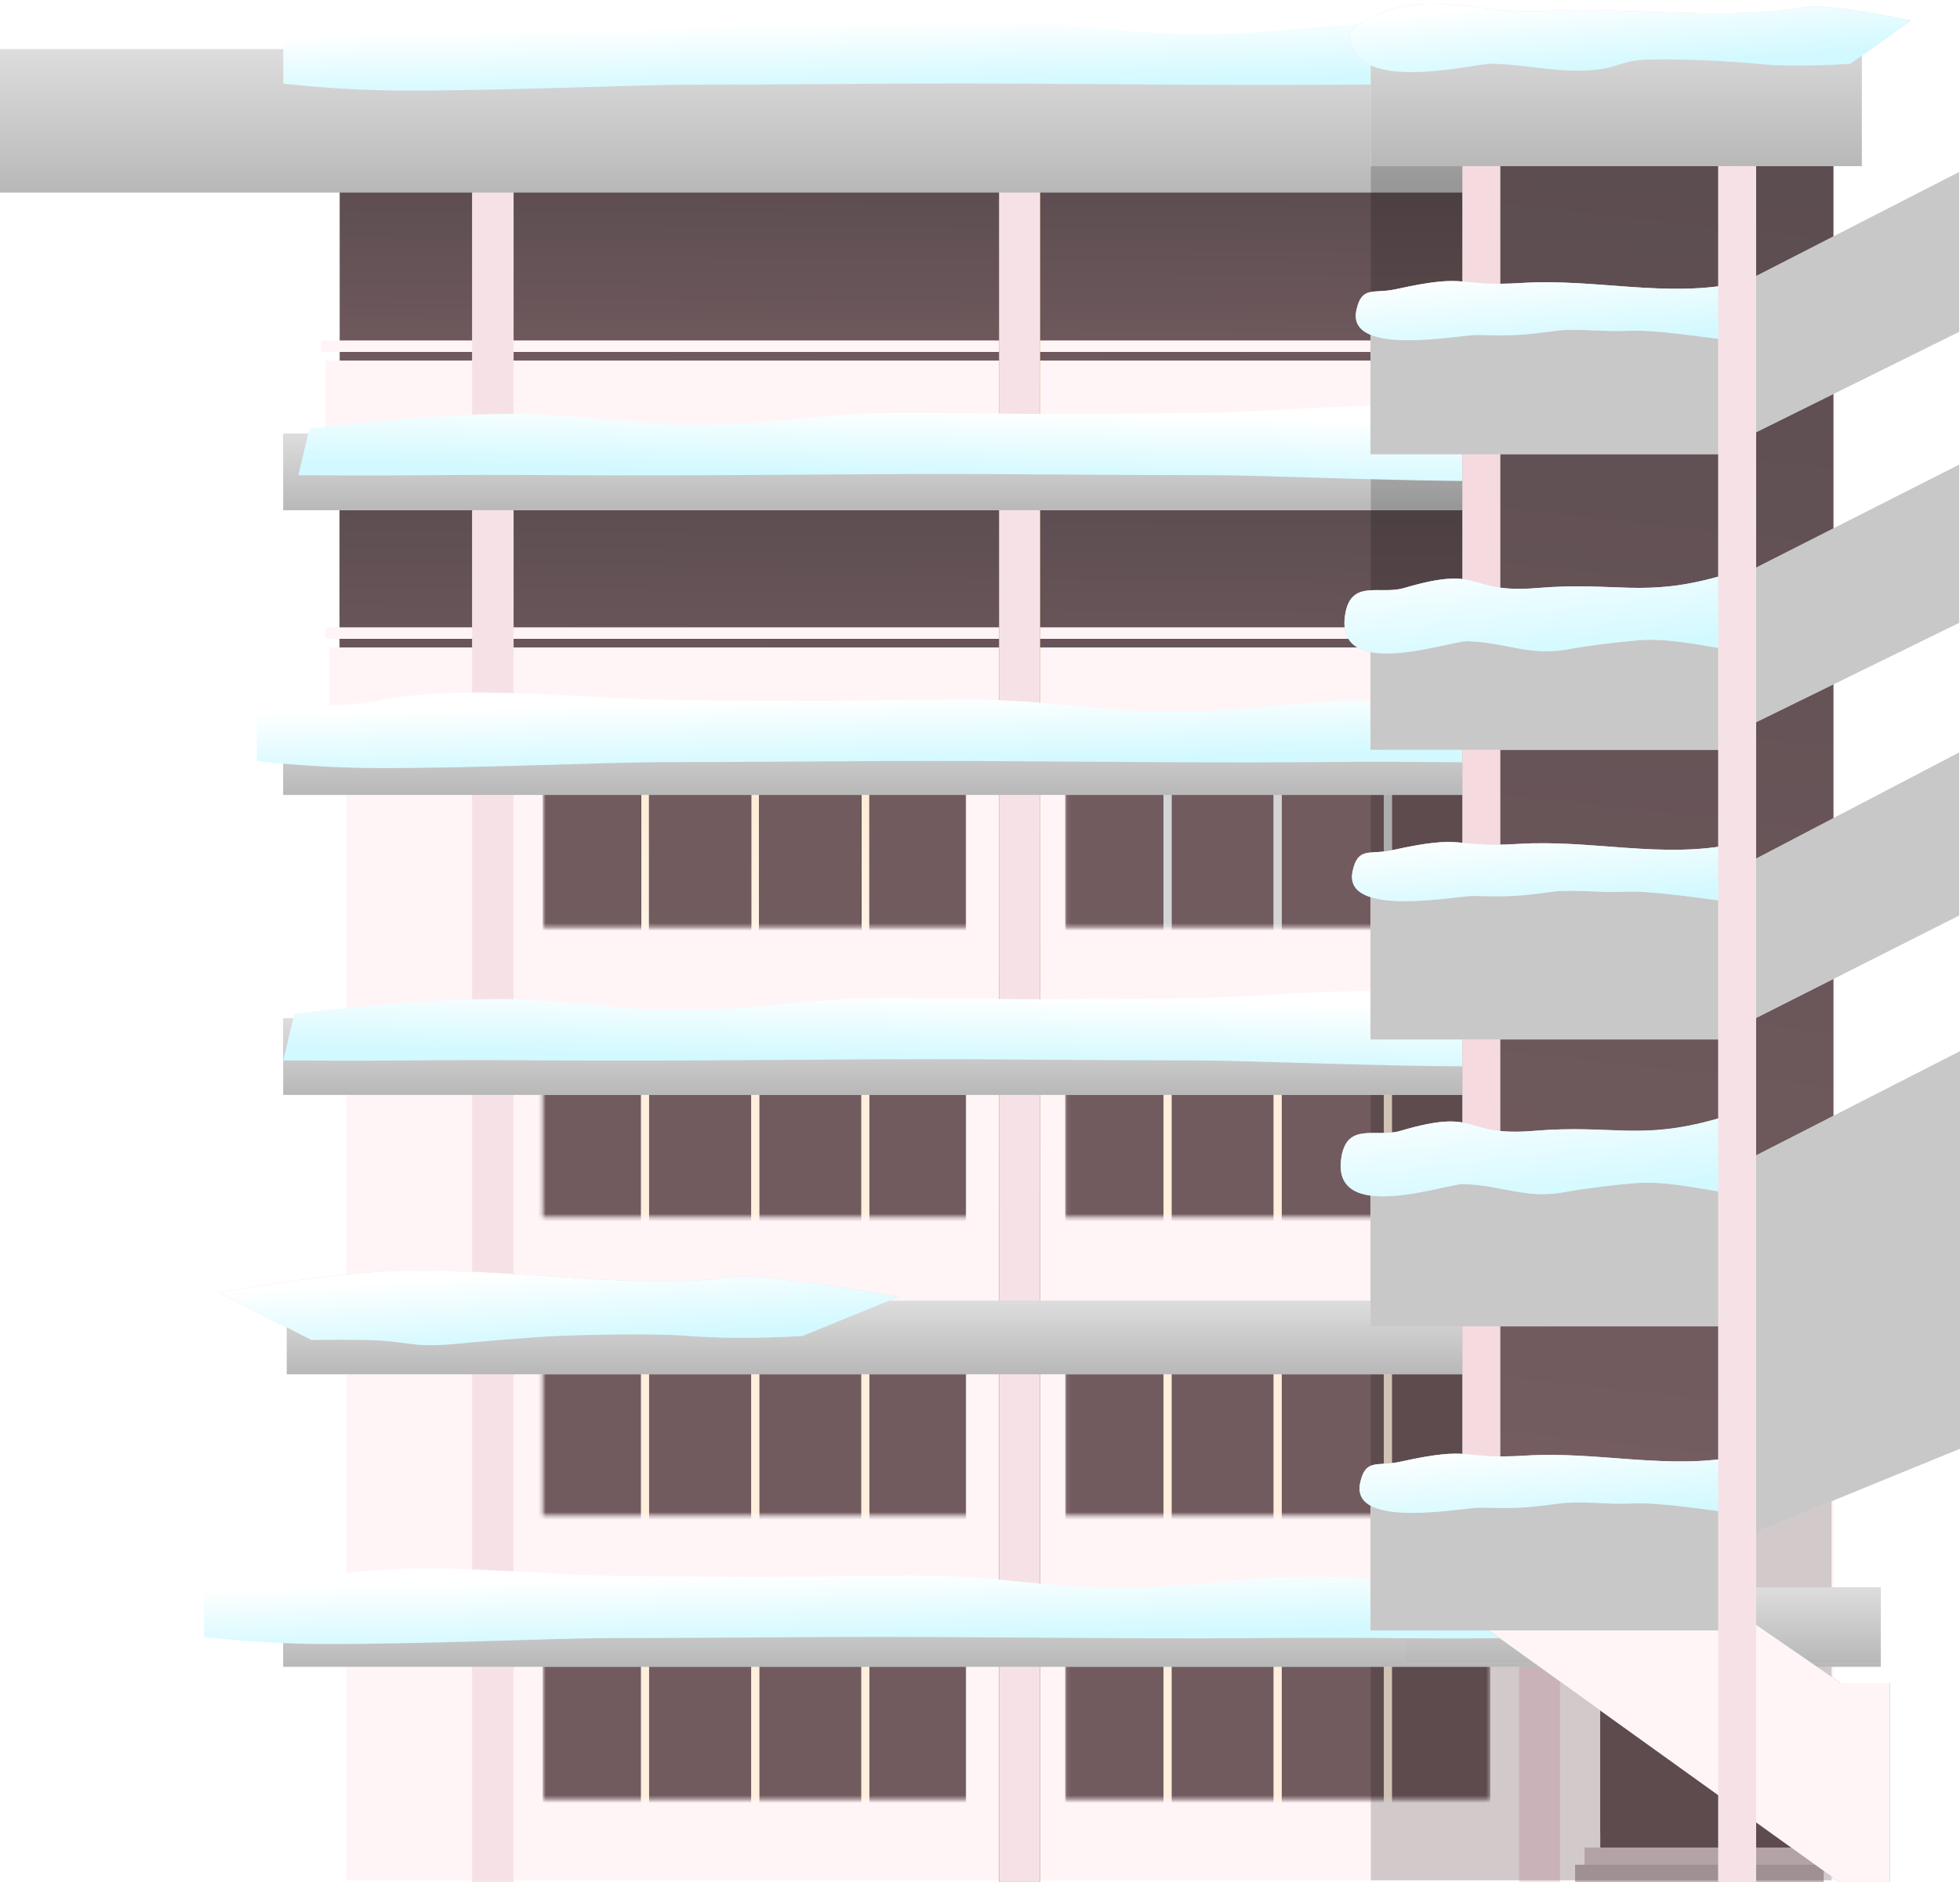 <svg xmlns="http://www.w3.org/2000/svg" fill="none" viewBox="1 27 519 498.44">
<rect x="92.86" y="55.531" width="393.636" height="469.501" fill="#FFEAD1"/>
<rect x="92.86" y="55.531" width="393.636" height="469.501" fill="#FFF5F7"/>
<g filter="url(#filter0_i_673_446)">
<mask id="mask0_673_446" style="mask-type:alpha" maskUnits="userSpaceOnUse" x="283" y="455" width="113" height="45">
<rect x="283.071" y="455.534" width="112.509" height="44.07" fill="#797979"/>
</mask>
<g mask="url(#mask0_673_446)">
<rect x="283.071" y="447.802" width="112.51" height="54.894" fill="#797979"/>
<rect x="283.071" y="447.802" width="112.51" height="54.894" fill="#725B5F"/>
<rect x="309.116" y="452.885" width="2.084" height="50.828" fill="#C3C3C3"/>
<rect x="309.116" y="452.885" width="2.084" height="50.828" fill="#C3C3C3"/>
<rect x="309.116" y="452.885" width="2.084" height="50.828" fill="#C3C3C3"/>
<rect x="309.116" y="452.885" width="2.084" height="50.828" fill="#FFEFDC"/>
<rect x="338.285" y="453.901" width="2.084" height="50.828" fill="#C3C3C3"/>
<rect x="338.285" y="453.901" width="2.084" height="50.828" fill="#C3C3C3"/>
<rect x="338.285" y="453.901" width="2.084" height="50.828" fill="#C3C3C3"/>
<rect x="338.285" y="453.901" width="2.084" height="50.828" fill="#FFEFDC"/>
<rect x="367.455" y="454.918" width="2.084" height="50.828" fill="#C3C3C3"/>
<rect x="367.455" y="454.918" width="2.084" height="50.828" fill="#C3C3C3"/>
<rect x="367.455" y="454.918" width="2.084" height="50.828" fill="#C3C3C3"/>
<rect x="367.455" y="454.918" width="2.084" height="50.828" fill="#FFEFDC"/>
</g>
<mask id="mask1_673_446" style="mask-type:alpha" maskUnits="userSpaceOnUse" x="144" y="455" width="114" height="45">
<rect x="144.727" y="455.534" width="112.509" height="44.07" fill="#797979"/>
</mask>
<g mask="url(#mask1_673_446)">
<rect x="144.727" y="448.189" width="112.07" height="54.043" fill="#797979"/>
<rect x="144.727" y="448.189" width="112.07" height="54.043" fill="#725B5F"/>
<rect x="170.771" y="452.885" width="2.084" height="50.828" fill="#C3C3C3"/>
<rect x="170.771" y="452.885" width="2.084" height="50.828" fill="#C3C3C3"/>
<rect x="170.771" y="452.885" width="2.084" height="50.828" fill="#C3C3C3"/>
<rect x="170.771" y="452.885" width="2.084" height="50.828" fill="#FFEFDC"/>
<rect x="199.939" y="453.902" width="2.084" height="50.828" fill="#C3C3C3"/>
<rect x="199.939" y="453.902" width="2.084" height="50.828" fill="#C3C3C3"/>
<rect x="199.939" y="453.902" width="2.084" height="50.828" fill="#C3C3C3"/>
<rect x="199.939" y="453.902" width="2.084" height="50.828" fill="#FFEFDC"/>
<rect x="229.11" y="454.918" width="2.084" height="50.828" fill="#C3C3C3"/>
<rect x="229.11" y="454.918" width="2.084" height="50.828" fill="#C3C3C3"/>
<rect x="229.11" y="454.918" width="2.084" height="50.828" fill="#C3C3C3"/>
<rect x="229.11" y="454.918" width="2.084" height="50.828" fill="#FFEFDC"/>
</g>
</g>
<g filter="url(#filter1_i_673_446)">
<mask id="mask2_673_446" style="mask-type:alpha" maskUnits="userSpaceOnUse" x="283" y="380" width="113" height="45">
<rect x="283.071" y="380.312" width="112.509" height="44.07" fill="#797979"/>
</mask>
<g mask="url(#mask2_673_446)">
<rect x="283.071" y="372.58" width="112.51" height="54.894" fill="#725B5F"/>
<rect x="309.116" y="377.663" width="2.084" height="50.828" fill="#C3C3C3"/>
<rect x="309.116" y="377.663" width="2.084" height="50.828" fill="#C3C3C3"/>
<rect x="309.116" y="377.663" width="2.084" height="50.828" fill="#C3C3C3"/>
<rect x="309.116" y="377.663" width="2.084" height="50.828" fill="#FFEFDC"/>
<rect x="338.285" y="378.68" width="2.084" height="50.828" fill="#C3C3C3"/>
<rect x="338.285" y="378.68" width="2.084" height="50.828" fill="#C3C3C3"/>
<rect x="338.285" y="378.68" width="2.084" height="50.828" fill="#C3C3C3"/>
<rect x="338.285" y="378.68" width="2.084" height="50.828" fill="#FFEFDC"/>
<rect x="367.455" y="379.696" width="2.084" height="50.828" fill="#C3C3C3"/>
<rect x="367.455" y="379.696" width="2.084" height="50.828" fill="#C3C3C3"/>
<rect x="367.455" y="379.696" width="2.084" height="50.828" fill="#C3C3C3"/>
<rect x="367.455" y="379.696" width="2.084" height="50.828" fill="#FFEFDC"/>
</g>
<mask id="mask3_673_446" style="mask-type:alpha" maskUnits="userSpaceOnUse" x="144" y="380" width="114" height="45">
<rect x="144.727" y="380.312" width="112.509" height="44.07" fill="#797979"/>
</mask>
<g mask="url(#mask3_673_446)">
<rect x="134.538" y="373.036" width="122.259" height="54.043" fill="#797979"/>
<rect x="134.538" y="373.036" width="122.259" height="54.043" fill="#725B5F"/>
<rect x="170.771" y="377.663" width="2.084" height="50.828" fill="#C3C3C3"/>
<rect x="170.771" y="377.663" width="2.084" height="50.828" fill="#C3C3C3"/>
<rect x="170.771" y="377.663" width="2.084" height="50.828" fill="#C3C3C3"/>
<rect x="170.771" y="377.663" width="2.084" height="50.828" fill="#FFEFDC"/>
<rect x="199.939" y="378.68" width="2.084" height="50.828" fill="#C3C3C3"/>
<rect x="199.939" y="378.68" width="2.084" height="50.828" fill="#C3C3C3"/>
<rect x="199.939" y="378.68" width="2.084" height="50.828" fill="#C3C3C3"/>
<rect x="199.939" y="378.68" width="2.084" height="50.828" fill="#FFEFDC"/>
<rect x="229.11" y="379.696" width="2.084" height="50.828" fill="#C3C3C3"/>
<rect x="229.11" y="379.696" width="2.084" height="50.828" fill="#C3C3C3"/>
<rect x="229.11" y="379.696" width="2.084" height="50.828" fill="#C3C3C3"/>
<rect x="229.11" y="379.696" width="2.084" height="50.828" fill="#FFEFDC"/>
</g>
</g>
<g filter="url(#filter2_i_673_446)">
<mask id="mask4_673_446" style="mask-type:alpha" maskUnits="userSpaceOnUse" x="283" y="301" width="113" height="45">
<rect x="283.071" y="301.291" width="112.509" height="44.07" fill="#797979"/>
</mask>
<g mask="url(#mask4_673_446)">
<rect x="283.071" y="293.559" width="112.51" height="54.894" fill="#797979"/>
<rect x="283.071" y="293.559" width="112.51" height="54.894" fill="#725B5F"/>
<rect x="309.116" y="298.641" width="2.084" height="50.828" fill="#C3C3C3"/>
<rect x="309.116" y="298.641" width="2.084" height="50.828" fill="#C3C3C3"/>
<rect x="309.116" y="298.641" width="2.084" height="50.828" fill="#C3C3C3"/>
<rect x="309.116" y="298.641" width="2.084" height="50.828" fill="#FFEFDC"/>
<rect x="338.285" y="299.658" width="2.084" height="50.828" fill="#C3C3C3"/>
<rect x="338.285" y="299.658" width="2.084" height="50.828" fill="#C3C3C3"/>
<rect x="338.285" y="299.658" width="2.084" height="50.828" fill="#C3C3C3"/>
<rect x="338.285" y="299.658" width="2.084" height="50.828" fill="#FFEFDC"/>
<rect x="367.455" y="300.674" width="2.084" height="50.828" fill="#C3C3C3"/>
<rect x="367.455" y="300.674" width="2.084" height="50.828" fill="#C3C3C3"/>
<rect x="367.455" y="300.674" width="2.084" height="50.828" fill="#C3C3C3"/>
<rect x="367.455" y="300.674" width="2.084" height="50.828" fill="#FFEFDC"/>
</g>
<mask id="mask5_673_446" style="mask-type:alpha" maskUnits="userSpaceOnUse" x="144" y="301" width="114" height="45">
<rect x="144.727" y="301.29" width="112.509" height="44.07" fill="#797979"/>
</mask>
<g mask="url(#mask5_673_446)">
<rect x="140.096" y="293.659" width="116.701" height="54.888" fill="#797979"/>
<rect x="140.096" y="293.659" width="116.701" height="54.888" fill="#725B5F"/>
<rect x="170.771" y="298.641" width="2.084" height="50.828" fill="#C3C3C3"/>
<rect x="170.771" y="298.641" width="2.084" height="50.828" fill="#C3C3C3"/>
<rect x="170.771" y="298.641" width="2.084" height="50.828" fill="#C3C3C3"/>
<rect x="170.771" y="298.641" width="2.084" height="50.828" fill="#FFEFDC"/>
<rect x="199.939" y="299.658" width="2.084" height="50.828" fill="#C3C3C3"/>
<rect x="199.939" y="299.658" width="2.084" height="50.828" fill="#C3C3C3"/>
<rect x="199.939" y="299.658" width="2.084" height="50.828" fill="#C3C3C3"/>
<rect x="199.939" y="299.658" width="2.084" height="50.828" fill="#FFEFDC"/>
<rect x="229.11" y="300.675" width="2.084" height="50.828" fill="#C3C3C3"/>
<rect x="229.11" y="300.675" width="2.084" height="50.828" fill="#C3C3C3"/>
<rect x="229.11" y="300.675" width="2.084" height="50.828" fill="#C3C3C3"/>
<rect x="229.11" y="300.675" width="2.084" height="50.828" fill="#FFEFDC"/>
</g>
</g>
<g filter="url(#filter3_i_673_446)">
<mask id="mask6_673_446" style="mask-type:alpha" maskUnits="userSpaceOnUse" x="283" y="224" width="113" height="45">
<rect x="283.071" y="224.549" width="112.509" height="44.07" fill="#797979"/>
</mask>
<g mask="url(#mask6_673_446)">
<rect x="283.071" y="216.817" width="112.51" height="54.894" fill="#797979"/>
<rect x="283.071" y="216.817" width="112.51" height="54.894" fill="#725B5F"/>
<rect x="309.116" y="221.9" width="2.084" height="50.828" fill="#C3C3C3"/>
<rect x="309.116" y="221.9" width="2.084" height="50.828" fill="#C3C3C3"/>
<rect x="309.116" y="221.9" width="2.084" height="50.828" fill="#C3C3C3"/>
<rect x="309.116" y="221.9" width="2.084" height="50.828" fill="#D4D4D4"/>
<rect x="338.285" y="222.916" width="2.084" height="50.828" fill="#C3C3C3"/>
<rect x="338.285" y="222.916" width="2.084" height="50.828" fill="#C3C3C3"/>
<rect x="338.285" y="222.916" width="2.084" height="50.828" fill="#C3C3C3"/>
<rect x="338.285" y="222.916" width="2.084" height="50.828" fill="#D4D4D4"/>
<rect x="367.455" y="223.933" width="2.084" height="50.828" fill="#C3C3C3"/>
<rect x="367.455" y="223.933" width="2.084" height="50.828" fill="#C3C3C3"/>
<rect x="367.455" y="223.933" width="2.084" height="50.828" fill="#C3C3C3"/>
<rect x="367.455" y="223.933" width="2.084" height="50.828" fill="#D4D4D4"/>
</g>
<mask id="mask7_673_446" style="mask-type:alpha" maskUnits="userSpaceOnUse" x="144" y="224" width="114" height="45">
<rect x="144.727" y="224.549" width="112.509" height="44.07" fill="#797979"/>
</mask>
<g mask="url(#mask7_673_446)">
<rect x="144.727" y="216.817" width="112.07" height="54.888" fill="url(#paint0_linear_673_446)"/>
<rect x="144.727" y="216.817" width="112.07" height="54.888" fill="#725B5F"/>
<rect x="170.771" y="221.9" width="2.084" height="50.828" fill="black"/>
<rect x="170.771" y="221.9" width="2.084" height="50.828" fill="black"/>
<rect x="170.771" y="221.9" width="2.084" height="50.828" fill="black"/>
<rect x="170.771" y="221.9" width="2.084" height="50.828" fill="url(#paint1_linear_673_446)"/>
<rect x="199.939" y="222.916" width="2.084" height="50.828" fill="black"/>
<rect x="199.939" y="222.916" width="2.084" height="50.828" fill="black"/>
<rect x="199.939" y="222.916" width="2.084" height="50.828" fill="black"/>
<rect x="199.939" y="222.916" width="2.084" height="50.828" fill="url(#paint2_linear_673_446)"/>
<rect x="229.11" y="223.933" width="2.084" height="50.828" fill="black"/>
<rect x="229.11" y="223.933" width="2.084" height="50.828" fill="black"/>
<rect x="229.11" y="223.933" width="2.084" height="50.828" fill="black"/>
<rect x="229.11" y="223.933" width="2.084" height="50.828" fill="url(#paint3_linear_673_446)"/>
</g>
</g>
<rect x="91" y="72.424" width="313" height="62" fill="url(#paint4_linear_673_446)"/>
<rect x="91" y="72.424" width="313" height="62" fill="url(#paint5_linear_673_446)"/>
<rect x="91" y="154.424" width="313" height="78" fill="url(#paint6_linear_673_446)"/>
<rect x="91" y="154.424" width="313" height="78" fill="#535353"/>
<rect x="91" y="154.424" width="313" height="78" fill="url(#paint7_linear_673_446)"/>
<rect x="91" y="154.424" width="313" height="78" fill="url(#paint8_linear_673_446)"/>
<rect x="91" y="154.424" width="313" height="78" fill="url(#paint9_linear_673_446)"/>
<g filter="url(#filter4_d_673_446)">
<rect x="88.145" y="199.474" width="316.603" height="24.314" fill="#FFF5F7"/>
</g>
<g filter="url(#filter5_d_673_446)">
<rect x="87.073" y="194.155" width="316.603" height="3.039" fill="#FFF5F7"/>
</g>
<g filter="url(#filter6_d_673_446)">
<rect x="87.073" y="123.492" width="316.603" height="24.314" fill="#FFF5F7"/>
</g>
<g filter="url(#filter7_d_673_446)">
<rect x="86" y="118.174" width="316.603" height="3.039" fill="#FFF5F7"/>
</g>
<rect x="265.57" y="69.545" width="10.834" height="455.893" fill="url(#paint10_linear_673_446)"/>
<rect x="265.57" y="69.545" width="10.834" height="455.893" fill="#F6E2E6"/>
<rect x="126" y="69.424" width="11" height="456" fill="#F6E2E6"/>
<g filter="url(#filter8_d_673_446)">
<rect x="402.247" y="455.534" width="10.834" height="69.903" fill="#F5DBE0"/>
</g>
<rect x="424.751" y="455.534" width="53.338" height="56.987" fill="#797979"/>
<rect x="424.751" y="455.534" width="53.338" height="63.825" fill="#725B5F"/>
<rect x="420.583" y="516.32" width="60.838" height="4.559" fill="#DBC6CA"/>
<rect x="418.082" y="520.879" width="65.839" height="4.559" fill="#C2B0B3"/>
<g filter="url(#filter9_d_673_446)">
<rect x="1" y="39" width="485" height="38" fill="url(#paint11_linear_673_446)"/>
</g>
<g filter="url(#filter10_d_673_446)">
<rect x="76.022" y="140.859" width="410.307" height="20.266" fill="#D0D0D0"/>
<rect x="76.022" y="140.859" width="410.307" height="20.266" fill="url(#paint12_linear_673_446)"/>
</g>
<g opacity="0.18" filter="url(#filter11_f_673_446)">
<rect x="364" y="58" width="122" height="467" fill="black" style="mix-blend-mode:soft-light"/>
</g>
<g filter="url(#filter12_d_673_446)">
<path d="M429 134.609C429 134.609 413.442 137.589 397.464 134.609C373.408 130.122 345.613 133.862 321.364 134.321C309.404 134.547 302.998 134.487 290.983 134.609C272.263 134.798 261.984 134.432 243.241 134.321C215.387 134.157 210.022 137.722 182.177 137.52C170.955 137.439 150.087 134.697 138.867 134.609C115.144 134.421 82.943 138.514 82.943 138.514L80 150.85C116.272 151.13 114.019 150.569 150.29 150.85C186.562 151.13 227.248 150.393 263.206 150.562C285.634 150.668 298.927 150.826 321.364 150.85C336.307 150.865 371.047 152.509 397.464 152.421C414.298 152.364 429 150.562 429 150.562V134.609Z" fill="url(#paint13_linear_673_446)"/>
</g>
<g filter="url(#filter13_d_673_446)">
<path d="M76 31.184C76 31.184 91.558 34.164 107.536 31.184C131.592 26.698 159.387 30.438 183.636 30.897C195.596 31.123 202.002 31.063 214.017 31.184C232.737 31.374 243.016 31.008 261.759 30.897C289.613 30.733 294.978 34.298 322.823 34.096C334.045 34.015 354.913 31.273 366.133 31.184C389.856 30.996 422.057 35.09 422.057 35.09L425 47.426C388.728 47.706 390.981 47.145 354.71 47.426C318.438 47.706 277.752 46.969 241.794 47.138C219.366 47.244 206.073 47.402 183.636 47.426C168.693 47.441 133.953 49.085 107.536 48.997C90.702 48.94 76 47.138 76 47.138V31.184Z" fill="url(#paint14_linear_673_446)"/>
</g>
<g filter="url(#filter14_d_673_446)">
<rect x="76" y="215.417" width="410.307" height="21.111" fill="#D0D0D0"/>
<rect x="76" y="215.417" width="410.307" height="21.111" fill="url(#paint15_linear_673_446)"/>
</g>
<g filter="url(#filter15_dd_673_446)">
<rect x="76.022" y="293.699" width="410.307" height="20.266" fill="#D0D0D0"/>
<rect x="76.022" y="293.699" width="410.307" height="20.266" fill="url(#paint16_linear_673_446)"/>
</g>
<g filter="url(#filter16_d_673_446)">
<path d="M425 289.609C425 289.609 409.442 292.589 393.464 289.609C369.408 285.122 341.613 288.862 317.364 289.321C305.404 289.547 298.998 289.487 286.983 289.609C268.263 289.798 257.984 289.432 239.241 289.321C211.387 289.157 206.022 292.722 178.177 292.52C166.955 292.439 146.087 289.697 134.867 289.609C111.144 289.421 78.943 293.514 78.943 293.514L76 305.85C112.272 306.13 110.019 305.569 146.29 305.85C182.562 306.13 223.248 305.393 259.206 305.562C281.634 305.668 294.927 305.826 317.364 305.85C332.307 305.865 367.047 307.509 393.464 307.421C410.298 307.364 425 305.562 425 305.562V289.609Z" fill="url(#paint17_linear_673_446)"/>
</g>
<g filter="url(#filter17_d_673_446)">
<rect x="76.948" y="370.542" width="410.307" height="19.422" fill="#D0D0D0"/>
<rect x="76.948" y="370.542" width="410.307" height="19.422" fill="url(#paint18_linear_673_446)"/>
</g>
<g filter="url(#filter18_d_673_446)">
<path d="M106.687 362.554C83.829 363.568 59 368.387 59 368.387L83.434 380.87C83.434 380.87 91.875 380.786 97.281 380.87C109.401 381.058 109.509 383.071 121.5 381.924C128.37 381.267 141.662 380.128 148.593 379.83C157.68 379.439 174.58 379.094 183.615 379.83C197.183 380.934 213.478 379.83 213.478 379.83L239 369.427C239 369.427 202.899 362.992 194.672 364.226C170.359 367.872 131.601 361.449 106.687 362.554Z" fill="#D9D9D9"/>
<path d="M106.687 362.554C83.829 363.568 59 368.387 59 368.387L83.434 380.87C83.434 380.87 91.875 380.786 97.281 380.87C109.401 381.058 109.509 383.071 121.5 381.924C128.37 381.267 141.662 380.128 148.593 379.83C157.68 379.439 174.58 379.094 183.615 379.83C197.183 380.934 213.478 379.83 213.478 379.83L239 369.427C239 369.427 202.899 362.992 194.672 364.226C170.359 367.872 131.601 361.449 106.687 362.554Z" fill="url(#paint19_linear_673_446)"/>
</g>
<g filter="url(#filter19_d_673_446)">
<rect x="76" y="447.424" width="423" height="20" fill="#D0D0D0"/>
<rect x="76" y="447.424" width="423" height="20" fill="url(#paint20_linear_673_446)"/>
</g>
<g filter="url(#filter20_dd_673_446)">
<rect x="373" y="447.424" width="126" height="20" fill="#D0D0D0"/>
<rect x="373" y="447.424" width="126" height="20" fill="url(#paint21_linear_673_446)"/>
</g>
<g filter="url(#filter21_d_673_446)">
<path d="M55 442.609C55 442.609 70.558 445.589 86.536 442.609C110.592 438.122 138.387 441.862 162.636 442.321C174.596 442.547 181.002 442.487 193.017 442.609C211.737 442.798 222.016 442.432 240.759 442.321C268.613 442.157 273.978 445.722 301.823 445.52C313.045 445.439 333.913 442.697 345.133 442.609C368.856 442.421 401.057 446.514 401.057 446.514L404 458.85C367.728 459.13 369.981 458.569 333.71 458.85C297.438 459.13 256.752 458.393 220.794 458.562C198.366 458.668 185.073 458.826 162.636 458.85C147.693 458.865 112.953 460.509 86.536 460.421C69.702 460.364 55 458.562 55 458.562V442.609Z" fill="url(#paint22_linear_673_446)"/>
</g>
<g filter="url(#filter22_d_673_446)">
<path d="M69 210.609C69 210.609 84.558 213.589 100.536 210.609C124.592 206.122 152.387 209.862 176.636 210.321C188.596 210.547 195.002 210.487 207.017 210.609C225.737 210.798 236.016 210.432 254.759 210.321C282.613 210.157 287.978 213.722 315.823 213.52C327.045 213.439 347.913 210.697 359.133 210.609C382.856 210.421 415.057 214.514 415.057 214.514L418 226.85C381.728 227.13 383.981 226.569 347.71 226.85C311.438 227.13 270.752 226.393 234.794 226.562C212.366 226.668 199.073 226.826 176.636 226.85C161.693 226.865 126.953 228.509 100.536 228.421C83.702 228.364 69 226.562 69 226.562V210.609Z" fill="url(#paint23_linear_673_446)"/>
</g>
<path d="M392.247 55.868H486.422V417.424L392.247 431.979V55.868Z" fill="#939393"/>
<path d="M392.247 55.868H486.422V417.424L392.247 431.979V55.868Z" fill="url(#paint24_linear_673_446)"/>
<path d="M392.247 55.868H486.422V417.424L392.247 431.979V55.868Z" fill="#535353"/>
<path d="M392.247 55.868H486.422V417.424L392.247 431.979V55.868Z" fill="url(#paint25_linear_673_446)"/>
<g filter="url(#filter23_d_673_446)">
<rect x="387.247" y="55.868" width="10.001" height="376.111" fill="#B2B2B2"/>
<rect x="387.247" y="55.868" width="10.001" height="376.111" fill="#F5DBE0"/>
</g>
<g filter="url(#filter24_d_673_446)">
<path d="M392.247 417.543H409.881L488.34 471.711H501.423V524.678H488.34L392.247 455.697V417.543Z" fill="#989898"/>
<path d="M392.247 417.543H409.881L488.34 471.711H501.423V524.678H488.34L392.247 455.697V417.543Z" fill="#FFF5F7"/>
</g>
<g filter="url(#filter25_d_673_446)">
<rect x="363.912" y="416.783" width="95.008" height="41.03" fill="#D9D9D9"/>
<rect x="363.912" y="416.783" width="95.008" height="41.03" fill="url(#paint26_linear_673_446)"/>
<rect x="363.912" y="416.783" width="95.008" height="41.03" fill="#C8C8C8"/>
</g>
<g filter="url(#filter26_d_673_446)">
<rect x="363.912" y="336.242" width="95.008" height="41.03" fill="#D9D9D9"/>
<rect x="363.912" y="336.242" width="95.008" height="41.03" fill="url(#paint27_linear_673_446)"/>
<rect x="363.912" y="336.242" width="95.008" height="41.03" fill="#C8C8C8"/>
</g>
<g filter="url(#filter27_d_673_446)">
<rect x="363.912" y="258.74" width="95.008" height="42.55" fill="#D9D9D9"/>
<rect x="363.912" y="258.74" width="95.008" height="42.55" fill="url(#paint28_linear_673_446)"/>
<rect x="363.912" y="258.74" width="95.008" height="42.55" fill="#C8C8C8"/>
</g>
<g filter="url(#filter28_d_673_446)">
<rect x="363.912" y="182.758" width="95.008" height="41.79" fill="#D9D9D9"/>
<rect x="363.912" y="182.758" width="95.008" height="41.79" fill="url(#paint29_linear_673_446)"/>
<rect x="363.912" y="182.758" width="95.008" height="41.79" fill="#C8C8C8"/>
</g>
<g filter="url(#filter29_d_673_446)">
<rect x="363.912" y="105.256" width="95.008" height="41.03" fill="#D9D9D9"/>
<rect x="363.912" y="105.256" width="95.008" height="41.03" fill="#C8C8C8"/>
</g>
<g filter="url(#filter30_d_673_446)">
<path d="M457 336.606L520 304.424V409.679L457 435.424V336.606Z" fill="#D9D9D9"/>
<path d="M457 336.606L520 304.424V409.679L457 435.424V336.606Z" fill="#C8C8C8"/>
</g>
<g filter="url(#filter31_d_673_446)">
<path d="M454.753 259.29L519.758 225.308V268.454L454.753 301.29V259.29Z" fill="#D9D9D9"/>
<path d="M454.753 259.29L519.758 225.308V268.454L454.753 301.29V259.29Z" fill="#C8C8C8"/>
</g>
<path d="M454.753 183.048L519.758 150.086V191.937L454.753 223.788V183.048Z" fill="#D9D9D9"/>
<path d="M454.753 183.048L519.758 150.086V191.937L454.753 223.788V183.048Z" fill="#C8C8C8"/>
<path d="M454.753 105.886L519.758 72.584V114.867L454.753 147.047V105.886Z" fill="#D9D9D9"/>
<path d="M454.753 105.886L519.758 72.584V114.867L454.753 147.047V105.886Z" fill="#C8C8C8"/>
<g filter="url(#filter32_d_673_446)">
<path d="M404.01 100.938C386.173 102.056 390.561 98.181 370.637 102.592C364.71 103.905 361.608 101.573 360.177 108.106C357.414 120.723 387.837 114.631 392.055 114.724C401.514 114.931 403.619 114.886 412.976 113.621C418.337 112.896 426.494 113.949 431.903 113.621C438.995 113.19 453.244 115.483 460.295 116.294C470.882 117.512 460.295 109.761 460.295 109.761L463.781 102.592C463.781 102.592 467.711 99.577 461.291 100.938C442.318 104.959 423.452 99.719 404.01 100.938Z" fill="#D9D9D9"/>
<path d="M404.01 100.938C386.173 102.056 390.561 98.181 370.637 102.592C364.71 103.905 361.608 101.573 360.177 108.106C357.414 120.723 387.837 114.631 392.055 114.724C401.514 114.931 403.619 114.886 412.976 113.621C418.337 112.896 426.494 113.949 431.903 113.621C438.995 113.19 453.244 115.483 460.295 116.294C470.882 117.512 460.295 109.761 460.295 109.761L463.781 102.592C463.781 102.592 467.711 99.577 461.291 100.938C442.318 104.959 423.452 99.719 404.01 100.938Z" fill="url(#paint30_linear_673_446)"/>
</g>
<g filter="url(#filter33_d_673_446)">
<path d="M403.01 249.514C385.173 250.632 389.561 246.757 369.637 251.168C363.71 252.48 360.608 250.149 359.177 256.682C356.414 269.298 386.837 263.207 391.055 263.299C400.514 263.507 402.619 263.462 411.976 262.197C417.337 261.472 425.494 262.525 430.903 262.197C437.995 261.766 452.244 264.059 459.295 264.87C469.882 266.088 459.295 258.337 459.295 258.337L462.781 251.168C462.781 251.168 466.711 248.153 460.291 249.514C441.318 253.535 422.452 248.295 403.01 249.514Z" fill="#D9D9D9"/>
<path d="M403.01 249.514C385.173 250.632 389.561 246.757 369.637 251.168C363.71 252.48 360.608 250.149 359.177 256.682C356.414 269.298 386.837 263.207 391.055 263.299C400.514 263.507 402.619 263.462 411.976 262.197C417.337 261.472 425.494 262.525 430.903 262.197C437.995 261.766 452.244 264.059 459.295 264.87C469.882 266.088 459.295 258.337 459.295 258.337L462.781 251.168C462.781 251.168 466.711 248.153 460.291 249.514C441.318 253.535 422.452 248.295 403.01 249.514Z" fill="url(#paint31_linear_673_446)"/>
</g>
<g filter="url(#filter34_d_673_446)">
<path d="M408.096 181.656C388.909 183.264 394.232 175.316 372.799 181.656C366.423 183.542 358.741 179.217 357.202 188.607C354.229 206.738 384.995 195.606 389.533 195.739C399.707 196.037 406.001 199.742 416.066 197.924C421.833 196.882 429.182 195.972 435 195.5C442.628 194.881 450.916 196.758 458.5 197.924C469.889 199.674 462.938 188.607 462.938 188.607V185.5C462.938 185.5 463.406 176.544 456.5 178.5C436.091 184.28 429.01 179.904 408.096 181.656Z" fill="#D9D9D9"/>
<path d="M408.096 181.656C388.909 183.264 394.232 175.316 372.799 181.656C366.423 183.542 358.741 179.217 357.202 188.607C354.229 206.738 384.995 195.606 389.533 195.739C399.707 196.037 406.001 199.742 416.066 197.924C421.833 196.882 429.182 195.972 435 195.5C442.628 194.881 450.916 196.758 458.5 197.924C469.889 199.674 462.938 188.607 462.938 188.607V185.5C462.938 185.5 463.406 176.544 456.5 178.5C436.091 184.28 429.01 179.904 408.096 181.656Z" fill="url(#paint32_linear_673_446)"/>
</g>
<g filter="url(#filter35_d_673_446)">
<path d="M407.096 325.435C387.909 327.043 393.232 319.095 371.799 325.435C365.423 327.322 357.741 322.997 356.202 332.386C353.229 350.518 383.995 339.386 388.533 339.519C398.707 339.817 405.001 343.521 415.066 341.703C420.833 340.661 428.182 339.751 434 339.279C441.628 338.66 449.916 340.537 457.5 341.703C468.889 343.453 461.938 332.386 461.938 332.386V329.279C461.938 329.279 462.406 320.323 455.5 322.279C435.091 328.059 428.01 323.683 407.096 325.435Z" fill="#D9D9D9"/>
<path d="M407.096 325.435C387.909 327.043 393.232 319.095 371.799 325.435C365.423 327.322 357.741 322.997 356.202 332.386C353.229 350.518 383.995 339.386 388.533 339.519C398.707 339.817 405.001 343.521 415.066 341.703C420.833 340.661 428.182 339.751 434 339.279C441.628 338.66 449.916 340.537 457.5 341.703C468.889 343.453 461.938 332.386 461.938 332.386V329.279C461.938 329.279 462.406 320.323 455.5 322.279C435.091 328.059 428.01 323.683 407.096 325.435Z" fill="url(#paint33_linear_673_446)"/>
</g>
<g filter="url(#filter36_d_673_446)">
<path d="M405.01 411.514C387.173 412.632 391.561 408.757 371.637 413.168C365.71 414.48 362.608 412.149 361.177 418.682C358.414 431.298 388.837 425.207 393.055 425.299C402.514 425.507 404.619 425.462 413.976 424.197C419.337 423.472 427.494 424.525 432.903 424.197C439.995 423.766 454.244 426.059 461.295 426.87C471.882 428.088 461.295 420.337 461.295 420.337L464.781 413.168C464.781 413.168 468.711 410.153 462.291 411.514C443.318 415.535 424.452 410.295 405.01 411.514Z" fill="#D9D9D9"/>
<path d="M405.01 411.514C387.173 412.632 391.561 408.757 371.637 413.168C365.71 414.48 362.608 412.149 361.177 418.682C358.414 431.298 388.837 425.207 393.055 425.299C402.514 425.507 404.619 425.462 413.976 424.197C419.337 423.472 427.494 424.525 432.903 424.197C439.995 423.766 454.244 426.059 461.295 426.87C471.882 428.088 461.295 420.337 461.295 420.337L464.781 413.168C464.781 413.168 468.711 410.153 462.291 411.514C443.318 415.535 424.452 410.295 405.01 411.514Z" fill="url(#paint34_linear_673_446)"/>
</g>
<g filter="url(#filter37_d_673_446)">
<rect x="455" y="69.424" width="10" height="456" fill="#EBEBEB"/>
<rect x="455" y="69.424" width="10" height="456" fill="#F6E2E6"/>
</g>
<g filter="url(#filter38_d_673_446)">
<rect x="364" y="33" width="130" height="37" fill="#D9D9D9"/>
<rect x="364" y="33" width="130" height="37" fill="url(#paint35_linear_673_446)"/>
<rect x="364" y="33" width="130" height="37" fill="url(#paint36_linear_673_446)"/>
</g>
<g filter="url(#filter39_d_673_446)">
<path d="M411 28.924C393.095 29.938 380.5 23.424 365.5 29.924C359.933 32.337 356.613 34.088 359.5 39.424C365.102 49.777 391.752 42.786 395.986 42.87C405.481 43.058 414.608 45.571 424 44.424C429.382 43.767 430.751 42.128 436.181 41.83C443.3 41.439 458.922 42.135 466 42.87C476.628 43.974 491 42.87 491 42.87L507 31.427C507 31.427 484.945 26.69 478.5 27.924C459.455 31.571 430.516 27.819 411 28.924Z" fill="#D9D9D9"/>
<path d="M411 28.924C393.095 29.938 380.5 23.424 365.5 29.924C359.933 32.337 356.613 34.088 359.5 39.424C365.102 49.777 391.752 42.786 395.986 42.87C405.481 43.058 414.608 45.571 424 44.424C429.382 43.767 430.751 42.128 436.181 41.83C443.3 41.439 458.922 42.135 466 42.87C476.628 43.974 491 42.87 491 42.87L507 31.427C507 31.427 484.945 26.69 478.5 27.924C459.455 31.571 430.516 27.819 411 28.924Z" fill="url(#paint37_linear_673_446)"/>
</g>
<defs>
<filter id="filter0_i_673_446" x="144.727" y="455.534" width="250.854" height="48.07" filterUnits="userSpaceOnUse" color-interpolation-filters="sRGB">
<feFlood flood-opacity="0" result="BackgroundImageFix"/>
<feBlend mode="normal" in="SourceGraphic" in2="BackgroundImageFix" result="shape"/>
<feColorMatrix in="SourceAlpha" type="matrix" values="0 0 0 0 0 0 0 0 0 0 0 0 0 0 0 0 0 0 127 0" result="hardAlpha"/>
<feOffset dy="4"/>
<feGaussianBlur stdDeviation="2"/>
<feComposite in2="hardAlpha" operator="arithmetic" k2="-1" k3="1"/>
<feColorMatrix type="matrix" values="0 0 0 0 0 0 0 0 0 0 0 0 0 0 0 0 0 0 0.25 0"/>
<feBlend mode="normal" in2="shape" result="effect1_innerShadow_673_446"/>
</filter>
<filter id="filter1_i_673_446" x="144.727" y="380.312" width="250.854" height="48.07" filterUnits="userSpaceOnUse" color-interpolation-filters="sRGB">
<feFlood flood-opacity="0" result="BackgroundImageFix"/>
<feBlend mode="normal" in="SourceGraphic" in2="BackgroundImageFix" result="shape"/>
<feColorMatrix in="SourceAlpha" type="matrix" values="0 0 0 0 0 0 0 0 0 0 0 0 0 0 0 0 0 0 127 0" result="hardAlpha"/>
<feOffset dy="4"/>
<feGaussianBlur stdDeviation="2"/>
<feComposite in2="hardAlpha" operator="arithmetic" k2="-1" k3="1"/>
<feColorMatrix type="matrix" values="0 0 0 0 0 0 0 0 0 0 0 0 0 0 0 0 0 0 0.25 0"/>
<feBlend mode="normal" in2="shape" result="effect1_innerShadow_673_446"/>
</filter>
<filter id="filter2_i_673_446" x="144.727" y="301.29" width="250.854" height="48.07" filterUnits="userSpaceOnUse" color-interpolation-filters="sRGB">
<feFlood flood-opacity="0" result="BackgroundImageFix"/>
<feBlend mode="normal" in="SourceGraphic" in2="BackgroundImageFix" result="shape"/>
<feColorMatrix in="SourceAlpha" type="matrix" values="0 0 0 0 0 0 0 0 0 0 0 0 0 0 0 0 0 0 127 0" result="hardAlpha"/>
<feOffset dy="4"/>
<feGaussianBlur stdDeviation="2"/>
<feComposite in2="hardAlpha" operator="arithmetic" k2="-1" k3="1"/>
<feColorMatrix type="matrix" values="0 0 0 0 0 0 0 0 0 0 0 0 0 0 0 0 0 0 0.25 0"/>
<feBlend mode="normal" in2="shape" result="effect1_innerShadow_673_446"/>
</filter>
<filter id="filter3_i_673_446" x="144.727" y="224.549" width="250.854" height="48.07" filterUnits="userSpaceOnUse" color-interpolation-filters="sRGB">
<feFlood flood-opacity="0" result="BackgroundImageFix"/>
<feBlend mode="normal" in="SourceGraphic" in2="BackgroundImageFix" result="shape"/>
<feColorMatrix in="SourceAlpha" type="matrix" values="0 0 0 0 0 0 0 0 0 0 0 0 0 0 0 0 0 0 127 0" result="hardAlpha"/>
<feOffset dy="4"/>
<feGaussianBlur stdDeviation="2"/>
<feComposite in2="hardAlpha" operator="arithmetic" k2="-1" k3="1"/>
<feColorMatrix type="matrix" values="0 0 0 0 0 0 0 0 0 0 0 0 0 0 0 0 0 0 0.25 0"/>
<feBlend mode="normal" in2="shape" result="effect1_innerShadow_673_446"/>
</filter>
<filter id="filter4_d_673_446" x="87.145" y="197.474" width="318.603" height="26.314" filterUnits="userSpaceOnUse" color-interpolation-filters="sRGB">
<feFlood flood-opacity="0" result="BackgroundImageFix"/>
<feColorMatrix in="SourceAlpha" type="matrix" values="0 0 0 0 0 0 0 0 0 0 0 0 0 0 0 0 0 0 127 0" result="hardAlpha"/>
<feOffset dy="-1"/>
<feGaussianBlur stdDeviation="0.5"/>
<feComposite in2="hardAlpha" operator="out"/>
<feColorMatrix type="matrix" values="0 0 0 0 0 0 0 0 0 0 0 0 0 0 0 0 0 0 0.25 0"/>
<feBlend mode="normal" in2="BackgroundImageFix" result="effect1_dropShadow_673_446"/>
<feBlend mode="normal" in="SourceGraphic" in2="effect1_dropShadow_673_446" result="shape"/>
</filter>
<filter id="filter5_d_673_446" x="86.073" y="192.155" width="318.603" height="5.039" filterUnits="userSpaceOnUse" color-interpolation-filters="sRGB">
<feFlood flood-opacity="0" result="BackgroundImageFix"/>
<feColorMatrix in="SourceAlpha" type="matrix" values="0 0 0 0 0 0 0 0 0 0 0 0 0 0 0 0 0 0 127 0" result="hardAlpha"/>
<feOffset dy="-1"/>
<feGaussianBlur stdDeviation="0.5"/>
<feComposite in2="hardAlpha" operator="out"/>
<feColorMatrix type="matrix" values="0 0 0 0 0 0 0 0 0 0 0 0 0 0 0 0 0 0 0.25 0"/>
<feBlend mode="normal" in2="BackgroundImageFix" result="effect1_dropShadow_673_446"/>
<feBlend mode="normal" in="SourceGraphic" in2="effect1_dropShadow_673_446" result="shape"/>
</filter>
<filter id="filter6_d_673_446" x="86.073" y="121.492" width="318.603" height="26.314" filterUnits="userSpaceOnUse" color-interpolation-filters="sRGB">
<feFlood flood-opacity="0" result="BackgroundImageFix"/>
<feColorMatrix in="SourceAlpha" type="matrix" values="0 0 0 0 0 0 0 0 0 0 0 0 0 0 0 0 0 0 127 0" result="hardAlpha"/>
<feOffset dy="-1"/>
<feGaussianBlur stdDeviation="0.5"/>
<feComposite in2="hardAlpha" operator="out"/>
<feColorMatrix type="matrix" values="0 0 0 0 0 0 0 0 0 0 0 0 0 0 0 0 0 0 0.25 0"/>
<feBlend mode="normal" in2="BackgroundImageFix" result="effect1_dropShadow_673_446"/>
<feBlend mode="normal" in="SourceGraphic" in2="effect1_dropShadow_673_446" result="shape"/>
</filter>
<filter id="filter7_d_673_446" x="85" y="116.174" width="318.603" height="5.039" filterUnits="userSpaceOnUse" color-interpolation-filters="sRGB">
<feFlood flood-opacity="0" result="BackgroundImageFix"/>
<feColorMatrix in="SourceAlpha" type="matrix" values="0 0 0 0 0 0 0 0 0 0 0 0 0 0 0 0 0 0 127 0" result="hardAlpha"/>
<feOffset dy="-1"/>
<feGaussianBlur stdDeviation="0.5"/>
<feComposite in2="hardAlpha" operator="out"/>
<feColorMatrix type="matrix" values="0 0 0 0 0 0 0 0 0 0 0 0 0 0 0 0 0 0 0.25 0"/>
<feBlend mode="normal" in2="BackgroundImageFix" result="effect1_dropShadow_673_446"/>
<feBlend mode="normal" in="SourceGraphic" in2="effect1_dropShadow_673_446" result="shape"/>
</filter>
<filter id="filter8_d_673_446" x="402.247" y="455.534" width="12.834" height="74.903" filterUnits="userSpaceOnUse" color-interpolation-filters="sRGB">
<feFlood flood-opacity="0" result="BackgroundImageFix"/>
<feColorMatrix in="SourceAlpha" type="matrix" values="0 0 0 0 0 0 0 0 0 0 0 0 0 0 0 0 0 0 127 0" result="hardAlpha"/>
<feOffset dx="1" dy="4"/>
<feGaussianBlur stdDeviation="0.5"/>
<feComposite in2="hardAlpha" operator="out"/>
<feColorMatrix type="matrix" values="0 0 0 0 0 0 0 0 0 0 0 0 0 0 0 0 0 0 0.17 0"/>
<feBlend mode="normal" in2="BackgroundImageFix" result="effect1_dropShadow_673_446"/>
<feBlend mode="normal" in="SourceGraphic" in2="effect1_dropShadow_673_446" result="shape"/>
</filter>
<filter id="filter9_d_673_446" x="0" y="39" width="487" height="40" filterUnits="userSpaceOnUse" color-interpolation-filters="sRGB">
<feFlood flood-opacity="0" result="BackgroundImageFix"/>
<feColorMatrix in="SourceAlpha" type="matrix" values="0 0 0 0 0 0 0 0 0 0 0 0 0 0 0 0 0 0 127 0" result="hardAlpha"/>
<feOffset dy="1"/>
<feGaussianBlur stdDeviation="0.5"/>
<feComposite in2="hardAlpha" operator="out"/>
<feColorMatrix type="matrix" values="0 0 0 0 0 0 0 0 0 0 0 0 0 0 0 0 0 0 0.25 0"/>
<feBlend mode="normal" in2="BackgroundImageFix" result="effect1_dropShadow_673_446"/>
<feBlend mode="normal" in="SourceGraphic" in2="effect1_dropShadow_673_446" result="shape"/>
</filter>
<filter id="filter10_d_673_446" x="75.022" y="140.859" width="412.308" height="22.266" filterUnits="userSpaceOnUse" color-interpolation-filters="sRGB">
<feFlood flood-opacity="0" result="BackgroundImageFix"/>
<feColorMatrix in="SourceAlpha" type="matrix" values="0 0 0 0 0 0 0 0 0 0 0 0 0 0 0 0 0 0 127 0" result="hardAlpha"/>
<feOffset dy="1"/>
<feGaussianBlur stdDeviation="0.5"/>
<feComposite in2="hardAlpha" operator="out"/>
<feColorMatrix type="matrix" values="0 0 0 0 0 0 0 0 0 0 0 0 0 0 0 0 0 0 0.25 0"/>
<feBlend mode="normal" in2="BackgroundImageFix" result="effect1_dropShadow_673_446"/>
<feBlend mode="normal" in="SourceGraphic" in2="effect1_dropShadow_673_446" result="shape"/>
</filter>
<filter id="filter11_f_673_446" x="306.6" y="0.6" width="236.8" height="581.8" filterUnits="userSpaceOnUse" color-interpolation-filters="sRGB">
<feFlood flood-opacity="0" result="BackgroundImageFix"/>
<feBlend mode="normal" in="SourceGraphic" in2="BackgroundImageFix" result="shape"/>
<feGaussianBlur stdDeviation="28.7" result="effect1_foregroundBlur_673_446"/>
</filter>
<filter id="filter12_d_673_446" x="80" y="132.424" width="349" height="22" filterUnits="userSpaceOnUse" color-interpolation-filters="sRGB">
<feFlood flood-opacity="0" result="BackgroundImageFix"/>
<feColorMatrix in="SourceAlpha" type="matrix" values="0 0 0 0 0 0 0 0 0 0 0 0 0 0 0 0 0 0 127 0" result="hardAlpha"/>
<feOffset dy="2"/>
<feComposite in2="hardAlpha" operator="out"/>
<feColorMatrix type="matrix" values="0 0 0 0 0 0 0 0 0 0 0 0 0 0 0 0 0 0 0.15 0"/>
<feBlend mode="normal" in2="BackgroundImageFix" result="effect1_dropShadow_673_446"/>
<feBlend mode="normal" in="SourceGraphic" in2="effect1_dropShadow_673_446" result="shape"/>
</filter>
<filter id="filter13_d_673_446" x="76" y="29" width="349" height="22" filterUnits="userSpaceOnUse" color-interpolation-filters="sRGB">
<feFlood flood-opacity="0" result="BackgroundImageFix"/>
<feColorMatrix in="SourceAlpha" type="matrix" values="0 0 0 0 0 0 0 0 0 0 0 0 0 0 0 0 0 0 127 0" result="hardAlpha"/>
<feOffset dy="2"/>
<feComposite in2="hardAlpha" operator="out"/>
<feColorMatrix type="matrix" values="0 0 0 0 0 0 0 0 0 0 0 0 0 0 0 0 0 0 0.15 0"/>
<feBlend mode="normal" in2="BackgroundImageFix" result="effect1_dropShadow_673_446"/>
<feBlend mode="normal" in="SourceGraphic" in2="effect1_dropShadow_673_446" result="shape"/>
</filter>
<filter id="filter14_d_673_446" x="75" y="215.417" width="412.308" height="23.111" filterUnits="userSpaceOnUse" color-interpolation-filters="sRGB">
<feFlood flood-opacity="0" result="BackgroundImageFix"/>
<feColorMatrix in="SourceAlpha" type="matrix" values="0 0 0 0 0 0 0 0 0 0 0 0 0 0 0 0 0 0 127 0" result="hardAlpha"/>
<feOffset dy="1"/>
<feGaussianBlur stdDeviation="0.5"/>
<feComposite in2="hardAlpha" operator="out"/>
<feColorMatrix type="matrix" values="0 0 0 0 0 0 0 0 0 0 0 0 0 0 0 0 0 0 0.25 0"/>
<feBlend mode="normal" in2="BackgroundImageFix" result="effect1_dropShadow_673_446"/>
<feBlend mode="normal" in="SourceGraphic" in2="effect1_dropShadow_673_446" result="shape"/>
</filter>
<filter id="filter15_dd_673_446" x="75.022" y="293.699" width="412.308" height="22.266" filterUnits="userSpaceOnUse" color-interpolation-filters="sRGB">
<feFlood flood-opacity="0" result="BackgroundImageFix"/>
<feColorMatrix in="SourceAlpha" type="matrix" values="0 0 0 0 0 0 0 0 0 0 0 0 0 0 0 0 0 0 127 0" result="hardAlpha"/>
<feOffset dy="1"/>
<feGaussianBlur stdDeviation="0.5"/>
<feComposite in2="hardAlpha" operator="out"/>
<feColorMatrix type="matrix" values="0 0 0 0 0 0 0 0 0 0 0 0 0 0 0 0 0 0 0.25 0"/>
<feBlend mode="normal" in2="BackgroundImageFix" result="effect1_dropShadow_673_446"/>
<feColorMatrix in="SourceAlpha" type="matrix" values="0 0 0 0 0 0 0 0 0 0 0 0 0 0 0 0 0 0 127 0" result="hardAlpha"/>
<feOffset dy="2"/>
<feComposite in2="hardAlpha" operator="out"/>
<feColorMatrix type="matrix" values="0 0 0 0 0 0 0 0 0 0 0 0 0 0 0 0 0 0 0.15 0"/>
<feBlend mode="normal" in2="effect1_dropShadow_673_446" result="effect2_dropShadow_673_446"/>
<feBlend mode="normal" in="SourceGraphic" in2="effect2_dropShadow_673_446" result="shape"/>
</filter>
<filter id="filter16_d_673_446" x="76" y="287.424" width="349" height="22" filterUnits="userSpaceOnUse" color-interpolation-filters="sRGB">
<feFlood flood-opacity="0" result="BackgroundImageFix"/>
<feColorMatrix in="SourceAlpha" type="matrix" values="0 0 0 0 0 0 0 0 0 0 0 0 0 0 0 0 0 0 127 0" result="hardAlpha"/>
<feOffset dy="2"/>
<feComposite in2="hardAlpha" operator="out"/>
<feColorMatrix type="matrix" values="0 0 0 0 0 0 0 0 0 0 0 0 0 0 0 0 0 0 0.15 0"/>
<feBlend mode="normal" in2="BackgroundImageFix" result="effect1_dropShadow_673_446"/>
<feBlend mode="normal" in="SourceGraphic" in2="effect1_dropShadow_673_446" result="shape"/>
</filter>
<filter id="filter17_d_673_446" x="75.948" y="370.542" width="412.308" height="21.422" filterUnits="userSpaceOnUse" color-interpolation-filters="sRGB">
<feFlood flood-opacity="0" result="BackgroundImageFix"/>
<feColorMatrix in="SourceAlpha" type="matrix" values="0 0 0 0 0 0 0 0 0 0 0 0 0 0 0 0 0 0 127 0" result="hardAlpha"/>
<feOffset dy="1"/>
<feGaussianBlur stdDeviation="0.5"/>
<feComposite in2="hardAlpha" operator="out"/>
<feColorMatrix type="matrix" values="0 0 0 0 0 0 0 0 0 0 0 0 0 0 0 0 0 0 0.25 0"/>
<feBlend mode="normal" in2="BackgroundImageFix" result="effect1_dropShadow_673_446"/>
<feBlend mode="normal" in="SourceGraphic" in2="effect1_dropShadow_673_446" result="shape"/>
</filter>
<filter id="filter18_d_673_446" x="59" y="362.424" width="180" height="20.851" filterUnits="userSpaceOnUse" color-interpolation-filters="sRGB">
<feFlood flood-opacity="0" result="BackgroundImageFix"/>
<feColorMatrix in="SourceAlpha" type="matrix" values="0 0 0 0 0 0 0 0 0 0 0 0 0 0 0 0 0 0 127 0" result="hardAlpha"/>
<feOffset dy="1"/>
<feComposite in2="hardAlpha" operator="out"/>
<feColorMatrix type="matrix" values="0 0 0 0 0 0 0 0 0 0 0 0 0 0 0 0 0 0 0.19 0"/>
<feBlend mode="normal" in2="BackgroundImageFix" result="effect1_dropShadow_673_446"/>
<feBlend mode="normal" in="SourceGraphic" in2="effect1_dropShadow_673_446" result="shape"/>
</filter>
<filter id="filter19_d_673_446" x="75" y="447.424" width="425" height="22" filterUnits="userSpaceOnUse" color-interpolation-filters="sRGB">
<feFlood flood-opacity="0" result="BackgroundImageFix"/>
<feColorMatrix in="SourceAlpha" type="matrix" values="0 0 0 0 0 0 0 0 0 0 0 0 0 0 0 0 0 0 127 0" result="hardAlpha"/>
<feOffset dy="1"/>
<feGaussianBlur stdDeviation="0.5"/>
<feComposite in2="hardAlpha" operator="out"/>
<feColorMatrix type="matrix" values="0 0 0 0 0 0 0 0 0 0 0 0 0 0 0 0 0 0 0.25 0"/>
<feBlend mode="normal" in2="BackgroundImageFix" result="effect1_dropShadow_673_446"/>
<feBlend mode="normal" in="SourceGraphic" in2="effect1_dropShadow_673_446" result="shape"/>
</filter>
<filter id="filter20_dd_673_446" x="372" y="445.424" width="128" height="24" filterUnits="userSpaceOnUse" color-interpolation-filters="sRGB">
<feFlood flood-opacity="0" result="BackgroundImageFix"/>
<feColorMatrix in="SourceAlpha" type="matrix" values="0 0 0 0 0 0 0 0 0 0 0 0 0 0 0 0 0 0 127 0" result="hardAlpha"/>
<feOffset dy="1"/>
<feGaussianBlur stdDeviation="0.5"/>
<feComposite in2="hardAlpha" operator="out"/>
<feColorMatrix type="matrix" values="0 0 0 0 0 0 0 0 0 0 0 0 0 0 0 0 0 0 0.25 0"/>
<feBlend mode="normal" in2="BackgroundImageFix" result="effect1_dropShadow_673_446"/>
<feColorMatrix in="SourceAlpha" type="matrix" values="0 0 0 0 0 0 0 0 0 0 0 0 0 0 0 0 0 0 127 0" result="hardAlpha"/>
<feOffset dy="-1"/>
<feGaussianBlur stdDeviation="0.5"/>
<feComposite in2="hardAlpha" operator="out"/>
<feColorMatrix type="matrix" values="0 0 0 0 0 0 0 0 0 0 0 0 0 0 0 0 0 0 0.25 0"/>
<feBlend mode="normal" in2="effect1_dropShadow_673_446" result="effect2_dropShadow_673_446"/>
<feBlend mode="normal" in="SourceGraphic" in2="effect2_dropShadow_673_446" result="shape"/>
</filter>
<filter id="filter21_d_673_446" x="55" y="440.424" width="349" height="22" filterUnits="userSpaceOnUse" color-interpolation-filters="sRGB">
<feFlood flood-opacity="0" result="BackgroundImageFix"/>
<feColorMatrix in="SourceAlpha" type="matrix" values="0 0 0 0 0 0 0 0 0 0 0 0 0 0 0 0 0 0 127 0" result="hardAlpha"/>
<feOffset dy="2"/>
<feComposite in2="hardAlpha" operator="out"/>
<feColorMatrix type="matrix" values="0 0 0 0 0 0 0 0 0 0 0 0 0 0 0 0 0 0 0.15 0"/>
<feBlend mode="normal" in2="BackgroundImageFix" result="effect1_dropShadow_673_446"/>
<feBlend mode="normal" in="SourceGraphic" in2="effect1_dropShadow_673_446" result="shape"/>
</filter>
<filter id="filter22_d_673_446" x="69" y="208.424" width="349" height="22" filterUnits="userSpaceOnUse" color-interpolation-filters="sRGB">
<feFlood flood-opacity="0" result="BackgroundImageFix"/>
<feColorMatrix in="SourceAlpha" type="matrix" values="0 0 0 0 0 0 0 0 0 0 0 0 0 0 0 0 0 0 127 0" result="hardAlpha"/>
<feOffset dy="2"/>
<feComposite in2="hardAlpha" operator="out"/>
<feColorMatrix type="matrix" values="0 0 0 0 0 0 0 0 0 0 0 0 0 0 0 0 0 0 0.15 0"/>
<feBlend mode="normal" in2="BackgroundImageFix" result="effect1_dropShadow_673_446"/>
<feBlend mode="normal" in="SourceGraphic" in2="effect1_dropShadow_673_446" result="shape"/>
</filter>
<filter id="filter23_d_673_446" x="387.247" y="54.868" width="12.001" height="378.111" filterUnits="userSpaceOnUse" color-interpolation-filters="sRGB">
<feFlood flood-opacity="0" result="BackgroundImageFix"/>
<feColorMatrix in="SourceAlpha" type="matrix" values="0 0 0 0 0 0 0 0 0 0 0 0 0 0 0 0 0 0 127 0" result="hardAlpha"/>
<feOffset dx="1"/>
<feGaussianBlur stdDeviation="0.5"/>
<feComposite in2="hardAlpha" operator="out"/>
<feColorMatrix type="matrix" values="0 0 0 0 0 0 0 0 0 0 0 0 0 0 0 0 0 0 0.25 0"/>
<feBlend mode="normal" in2="BackgroundImageFix" result="effect1_dropShadow_673_446"/>
<feBlend mode="normal" in="SourceGraphic" in2="effect1_dropShadow_673_446" result="shape"/>
</filter>
<filter id="filter24_d_673_446" x="391.247" y="417.543" width="111.176" height="109.135" filterUnits="userSpaceOnUse" color-interpolation-filters="sRGB">
<feFlood flood-opacity="0" result="BackgroundImageFix"/>
<feColorMatrix in="SourceAlpha" type="matrix" values="0 0 0 0 0 0 0 0 0 0 0 0 0 0 0 0 0 0 127 0" result="hardAlpha"/>
<feOffset dy="1"/>
<feGaussianBlur stdDeviation="0.5"/>
<feComposite in2="hardAlpha" operator="out"/>
<feColorMatrix type="matrix" values="0 0 0 0 0 0 0 0 0 0 0 0 0 0 0 0 0 0 0.15 0"/>
<feBlend mode="normal" in2="BackgroundImageFix" result="effect1_dropShadow_673_446"/>
<feBlend mode="normal" in="SourceGraphic" in2="effect1_dropShadow_673_446" result="shape"/>
</filter>
<filter id="filter25_d_673_446" x="362.912" y="416.783" width="97.008" height="43.03" filterUnits="userSpaceOnUse" color-interpolation-filters="sRGB">
<feFlood flood-opacity="0" result="BackgroundImageFix"/>
<feColorMatrix in="SourceAlpha" type="matrix" values="0 0 0 0 0 0 0 0 0 0 0 0 0 0 0 0 0 0 127 0" result="hardAlpha"/>
<feOffset dy="1"/>
<feGaussianBlur stdDeviation="0.5"/>
<feComposite in2="hardAlpha" operator="out"/>
<feColorMatrix type="matrix" values="0 0 0 0 0 0 0 0 0 0 0 0 0 0 0 0 0 0 0.25 0"/>
<feBlend mode="normal" in2="BackgroundImageFix" result="effect1_dropShadow_673_446"/>
<feBlend mode="normal" in="SourceGraphic" in2="effect1_dropShadow_673_446" result="shape"/>
</filter>
<filter id="filter26_d_673_446" x="362.912" y="336.242" width="97.008" height="43.03" filterUnits="userSpaceOnUse" color-interpolation-filters="sRGB">
<feFlood flood-opacity="0" result="BackgroundImageFix"/>
<feColorMatrix in="SourceAlpha" type="matrix" values="0 0 0 0 0 0 0 0 0 0 0 0 0 0 0 0 0 0 127 0" result="hardAlpha"/>
<feOffset dy="1"/>
<feGaussianBlur stdDeviation="0.5"/>
<feComposite in2="hardAlpha" operator="out"/>
<feColorMatrix type="matrix" values="0 0 0 0 0 0 0 0 0 0 0 0 0 0 0 0 0 0 0.25 0"/>
<feBlend mode="normal" in2="BackgroundImageFix" result="effect1_dropShadow_673_446"/>
<feBlend mode="normal" in="SourceGraphic" in2="effect1_dropShadow_673_446" result="shape"/>
</filter>
<filter id="filter27_d_673_446" x="362.912" y="258.74" width="97.008" height="44.55" filterUnits="userSpaceOnUse" color-interpolation-filters="sRGB">
<feFlood flood-opacity="0" result="BackgroundImageFix"/>
<feColorMatrix in="SourceAlpha" type="matrix" values="0 0 0 0 0 0 0 0 0 0 0 0 0 0 0 0 0 0 127 0" result="hardAlpha"/>
<feOffset dy="1"/>
<feGaussianBlur stdDeviation="0.5"/>
<feComposite in2="hardAlpha" operator="out"/>
<feColorMatrix type="matrix" values="0 0 0 0 0 0 0 0 0 0 0 0 0 0 0 0 0 0 0.25 0"/>
<feBlend mode="normal" in2="BackgroundImageFix" result="effect1_dropShadow_673_446"/>
<feBlend mode="normal" in="SourceGraphic" in2="effect1_dropShadow_673_446" result="shape"/>
</filter>
<filter id="filter28_d_673_446" x="362.912" y="182.758" width="97.008" height="43.79" filterUnits="userSpaceOnUse" color-interpolation-filters="sRGB">
<feFlood flood-opacity="0" result="BackgroundImageFix"/>
<feColorMatrix in="SourceAlpha" type="matrix" values="0 0 0 0 0 0 0 0 0 0 0 0 0 0 0 0 0 0 127 0" result="hardAlpha"/>
<feOffset dy="1"/>
<feGaussianBlur stdDeviation="0.5"/>
<feComposite in2="hardAlpha" operator="out"/>
<feColorMatrix type="matrix" values="0 0 0 0 0 0 0 0 0 0 0 0 0 0 0 0 0 0 0.25 0"/>
<feBlend mode="normal" in2="BackgroundImageFix" result="effect1_dropShadow_673_446"/>
<feBlend mode="normal" in="SourceGraphic" in2="effect1_dropShadow_673_446" result="shape"/>
</filter>
<filter id="filter29_d_673_446" x="362.912" y="105.256" width="97.008" height="43.03" filterUnits="userSpaceOnUse" color-interpolation-filters="sRGB">
<feFlood flood-opacity="0" result="BackgroundImageFix"/>
<feColorMatrix in="SourceAlpha" type="matrix" values="0 0 0 0 0 0 0 0 0 0 0 0 0 0 0 0 0 0 127 0" result="hardAlpha"/>
<feOffset dy="1"/>
<feGaussianBlur stdDeviation="0.5"/>
<feComposite in2="hardAlpha" operator="out"/>
<feColorMatrix type="matrix" values="0 0 0 0 0 0 0 0 0 0 0 0 0 0 0 0 0 0 0.25 0"/>
<feBlend mode="normal" in2="BackgroundImageFix" result="effect1_dropShadow_673_446"/>
<feBlend mode="normal" in="SourceGraphic" in2="effect1_dropShadow_673_446" result="shape"/>
</filter>
<filter id="filter30_d_673_446" x="456" y="304.424" width="65" height="133" filterUnits="userSpaceOnUse" color-interpolation-filters="sRGB">
<feFlood flood-opacity="0" result="BackgroundImageFix"/>
<feColorMatrix in="SourceAlpha" type="matrix" values="0 0 0 0 0 0 0 0 0 0 0 0 0 0 0 0 0 0 127 0" result="hardAlpha"/>
<feOffset dy="1"/>
<feGaussianBlur stdDeviation="0.5"/>
<feComposite in2="hardAlpha" operator="out"/>
<feColorMatrix type="matrix" values="0 0 0 0 0 0 0 0 0 0 0 0 0 0 0 0 0 0 0.25 0"/>
<feBlend mode="normal" in2="BackgroundImageFix" result="effect1_dropShadow_673_446"/>
<feBlend mode="normal" in="SourceGraphic" in2="effect1_dropShadow_673_446" result="shape"/>
</filter>
<filter id="filter31_d_673_446" x="453.753" y="225.308" width="67.006" height="77.982" filterUnits="userSpaceOnUse" color-interpolation-filters="sRGB">
<feFlood flood-opacity="0" result="BackgroundImageFix"/>
<feColorMatrix in="SourceAlpha" type="matrix" values="0 0 0 0 0 0 0 0 0 0 0 0 0 0 0 0 0 0 127 0" result="hardAlpha"/>
<feOffset dy="1"/>
<feGaussianBlur stdDeviation="0.5"/>
<feComposite in2="hardAlpha" operator="out"/>
<feColorMatrix type="matrix" values="0 0 0 0 0 0 0 0 0 0 0 0 0 0 0 0 0 0 0.25 0"/>
<feBlend mode="normal" in2="BackgroundImageFix" result="effect1_dropShadow_673_446"/>
<feBlend mode="normal" in="SourceGraphic" in2="effect1_dropShadow_673_446" result="shape"/>
</filter>
<filter id="filter32_d_673_446" x="360" y="100.424" width="105" height="17" filterUnits="userSpaceOnUse" color-interpolation-filters="sRGB">
<feFlood flood-opacity="0" result="BackgroundImageFix"/>
<feColorMatrix in="SourceAlpha" type="matrix" values="0 0 0 0 0 0 0 0 0 0 0 0 0 0 0 0 0 0 127 0" result="hardAlpha"/>
<feOffset dy="1"/>
<feComposite in2="hardAlpha" operator="out"/>
<feColorMatrix type="matrix" values="0 0 0 0 0 0 0 0 0 0 0 0 0 0 0 0 0 0 0.16 0"/>
<feBlend mode="normal" in2="BackgroundImageFix" result="effect1_dropShadow_673_446"/>
<feBlend mode="normal" in="SourceGraphic" in2="effect1_dropShadow_673_446" result="shape"/>
</filter>
<filter id="filter33_d_673_446" x="359" y="249" width="105" height="17" filterUnits="userSpaceOnUse" color-interpolation-filters="sRGB">
<feFlood flood-opacity="0" result="BackgroundImageFix"/>
<feColorMatrix in="SourceAlpha" type="matrix" values="0 0 0 0 0 0 0 0 0 0 0 0 0 0 0 0 0 0 127 0" result="hardAlpha"/>
<feOffset dy="1"/>
<feComposite in2="hardAlpha" operator="out"/>
<feColorMatrix type="matrix" values="0 0 0 0 0 0 0 0 0 0 0 0 0 0 0 0 0 0 0.16 0"/>
<feBlend mode="normal" in2="BackgroundImageFix" result="effect1_dropShadow_673_446"/>
<feBlend mode="normal" in="SourceGraphic" in2="effect1_dropShadow_673_446" result="shape"/>
</filter>
<filter id="filter34_d_673_446" x="357" y="178.221" width="108.038" height="21.859" filterUnits="userSpaceOnUse" color-interpolation-filters="sRGB">
<feFlood flood-opacity="0" result="BackgroundImageFix"/>
<feColorMatrix in="SourceAlpha" type="matrix" values="0 0 0 0 0 0 0 0 0 0 0 0 0 0 0 0 0 0 127 0" result="hardAlpha"/>
<feOffset dy="1.08"/>
<feComposite in2="hardAlpha" operator="out"/>
<feColorMatrix type="matrix" values="0 0 0 0 0 0 0 0 0 0 0 0 0 0 0 0 0 0 0.16 0"/>
<feBlend mode="normal" in2="BackgroundImageFix" result="effect1_dropShadow_673_446"/>
<feBlend mode="normal" in="SourceGraphic" in2="effect1_dropShadow_673_446" result="shape"/>
</filter>
<filter id="filter35_d_673_446" x="356" y="322" width="108.038" height="21.859" filterUnits="userSpaceOnUse" color-interpolation-filters="sRGB">
<feFlood flood-opacity="0" result="BackgroundImageFix"/>
<feColorMatrix in="SourceAlpha" type="matrix" values="0 0 0 0 0 0 0 0 0 0 0 0 0 0 0 0 0 0 127 0" result="hardAlpha"/>
<feOffset dy="1.08"/>
<feComposite in2="hardAlpha" operator="out"/>
<feColorMatrix type="matrix" values="0 0 0 0 0 0 0 0 0 0 0 0 0 0 0 0 0 0 0.16 0"/>
<feBlend mode="normal" in2="BackgroundImageFix" result="effect1_dropShadow_673_446"/>
<feBlend mode="normal" in="SourceGraphic" in2="effect1_dropShadow_673_446" result="shape"/>
</filter>
<filter id="filter36_d_673_446" x="361" y="411" width="105" height="17" filterUnits="userSpaceOnUse" color-interpolation-filters="sRGB">
<feFlood flood-opacity="0" result="BackgroundImageFix"/>
<feColorMatrix in="SourceAlpha" type="matrix" values="0 0 0 0 0 0 0 0 0 0 0 0 0 0 0 0 0 0 127 0" result="hardAlpha"/>
<feOffset dy="1"/>
<feComposite in2="hardAlpha" operator="out"/>
<feColorMatrix type="matrix" values="0 0 0 0 0 0 0 0 0 0 0 0 0 0 0 0 0 0 0.16 0"/>
<feBlend mode="normal" in2="BackgroundImageFix" result="effect1_dropShadow_673_446"/>
<feBlend mode="normal" in="SourceGraphic" in2="effect1_dropShadow_673_446" result="shape"/>
</filter>
<filter id="filter37_d_673_446" x="455" y="68.424" width="12" height="458" filterUnits="userSpaceOnUse" color-interpolation-filters="sRGB">
<feFlood flood-opacity="0" result="BackgroundImageFix"/>
<feColorMatrix in="SourceAlpha" type="matrix" values="0 0 0 0 0 0 0 0 0 0 0 0 0 0 0 0 0 0 127 0" result="hardAlpha"/>
<feOffset dx="1"/>
<feGaussianBlur stdDeviation="0.5"/>
<feComposite in2="hardAlpha" operator="out"/>
<feColorMatrix type="matrix" values="0 0 0 0 0 0 0 0 0 0 0 0 0 0 0 0 0 0 0.15 0"/>
<feBlend mode="normal" in2="BackgroundImageFix" result="effect1_dropShadow_673_446"/>
<feBlend mode="normal" in="SourceGraphic" in2="effect1_dropShadow_673_446" result="shape"/>
</filter>
<filter id="filter38_d_673_446" x="363" y="33" width="132" height="39" filterUnits="userSpaceOnUse" color-interpolation-filters="sRGB">
<feFlood flood-opacity="0" result="BackgroundImageFix"/>
<feColorMatrix in="SourceAlpha" type="matrix" values="0 0 0 0 0 0 0 0 0 0 0 0 0 0 0 0 0 0 127 0" result="hardAlpha"/>
<feOffset dy="1"/>
<feGaussianBlur stdDeviation="0.5"/>
<feComposite in2="hardAlpha" operator="out"/>
<feColorMatrix type="matrix" values="0 0 0 0 0 0 0 0 0 0 0 0 0 0 0 0 0 0 0.25 0"/>
<feBlend mode="normal" in2="BackgroundImageFix" result="effect1_dropShadow_673_446"/>
<feBlend mode="normal" in="SourceGraphic" in2="effect1_dropShadow_673_446" result="shape"/>
</filter>
<filter id="filter39_d_673_446" x="358.437" y="27" width="148.563" height="19.1" filterUnits="userSpaceOnUse" color-interpolation-filters="sRGB">
<feFlood flood-opacity="0" result="BackgroundImageFix"/>
<feColorMatrix in="SourceAlpha" type="matrix" values="0 0 0 0 0 0 0 0 0 0 0 0 0 0 0 0 0 0 127 0" result="hardAlpha"/>
<feOffset dy="1"/>
<feComposite in2="hardAlpha" operator="out"/>
<feColorMatrix type="matrix" values="0 0 0 0 0 0 0 0 0 0 0 0 0 0 0 0 0 0 0.09 0"/>
<feBlend mode="normal" in2="BackgroundImageFix" result="effect1_dropShadow_673_446"/>
<feBlend mode="normal" in="SourceGraphic" in2="effect1_dropShadow_673_446" result="shape"/>
</filter>
<linearGradient id="paint0_linear_673_446" x1="200.762" y1="216.817" x2="200.762" y2="271.705" gradientUnits="userSpaceOnUse">
<stop stop-color="#C59965"/>
<stop offset="1" stop-color="#C39662"/>
</linearGradient>
<linearGradient id="paint1_linear_673_446" x1="171.812" y1="221.9" x2="171.812" y2="272.727" gradientUnits="userSpaceOnUse">
<stop stop-color="#FFEAD1"/>
<stop offset="1" stop-color="#FFF4E7"/>
</linearGradient>
<linearGradient id="paint2_linear_673_446" x1="200.981" y1="222.916" x2="200.981" y2="273.744" gradientUnits="userSpaceOnUse">
<stop stop-color="#FFEAD1"/>
<stop offset="1" stop-color="#FFF4E7"/>
</linearGradient>
<linearGradient id="paint3_linear_673_446" x1="230.152" y1="223.933" x2="230.152" y2="274.76" gradientUnits="userSpaceOnUse">
<stop stop-color="#FFEAD1"/>
<stop offset="1" stop-color="#FFF4E7"/>
</linearGradient>
<linearGradient id="paint4_linear_673_446" x1="248" y1="47.424" x2="247.52" y2="134.424" gradientUnits="userSpaceOnUse">
<stop stop-color="#3A3A3A"/>
<stop offset="1" stop-color="#696969"/>
</linearGradient>
<linearGradient id="paint5_linear_673_446" x1="246.389" y1="68.065" x2="246.026" y2="134.416" gradientUnits="userSpaceOnUse">
<stop stop-color="#594B4E"/>
<stop offset="1" stop-color="#755D61"/>
</linearGradient>
<linearGradient id="paint6_linear_673_446" x1="247.5" y1="154.424" x2="247.5" y2="232.424" gradientUnits="userSpaceOnUse">
<stop stop-color="#C89D69"/>
<stop offset="1" stop-color="#BB8E57"/>
</linearGradient>
<linearGradient id="paint7_linear_673_446" x1="248" y1="122.973" x2="247.24" y2="232.422" gradientUnits="userSpaceOnUse">
<stop stop-color="#515151"/>
<stop offset="1" stop-color="#696969"/>
</linearGradient>
<linearGradient id="paint8_linear_673_446" x1="248" y1="122.973" x2="247.24" y2="232.422" gradientUnits="userSpaceOnUse">
<stop stop-color="#3A3A3A"/>
<stop offset="1" stop-color="#696969"/>
</linearGradient>
<linearGradient id="paint9_linear_673_446" x1="246.389" y1="148.94" x2="245.815" y2="232.412" gradientUnits="userSpaceOnUse">
<stop stop-color="#594B4E"/>
<stop offset="1" stop-color="#755D61"/>
</linearGradient>
<linearGradient id="paint10_linear_673_446" x1="270.987" y1="69.545" x2="271" y2="382.424" gradientUnits="userSpaceOnUse">
<stop stop-color="#DC8E33"/>
<stop offset="1" stop-color="#764C1C"/>
</linearGradient>
<linearGradient id="paint11_linear_673_446" x1="243.5" y1="39" x2="243.5" y2="77" gradientUnits="userSpaceOnUse">
<stop stop-color="#DDDDDD"/>
<stop offset="1" stop-color="#B8B8B8"/>
</linearGradient>
<linearGradient id="paint12_linear_673_446" x1="281.176" y1="140.859" x2="281.176" y2="161.125" gradientUnits="userSpaceOnUse">
<stop stop-color="#DDDDDD"/>
<stop offset="1" stop-color="#B8B8B8"/>
</linearGradient>
<linearGradient id="paint13_linear_673_446" x1="263.258" y1="133.947" x2="262.828" y2="151.887" gradientUnits="userSpaceOnUse">
<stop stop-color="white"/>
<stop offset="1" stop-color="#D1F9FF"/>
</linearGradient>
<linearGradient id="paint14_linear_673_446" x1="241.742" y1="30.523" x2="242.172" y2="48.463" gradientUnits="userSpaceOnUse">
<stop stop-color="white"/>
<stop offset="1" stop-color="#D1F9FF"/>
</linearGradient>
<linearGradient id="paint15_linear_673_446" x1="281.154" y1="215.417" x2="281.154" y2="236.527" gradientUnits="userSpaceOnUse">
<stop stop-color="#DDDDDD"/>
<stop offset="1" stop-color="#B8B8B8"/>
</linearGradient>
<linearGradient id="paint16_linear_673_446" x1="281.176" y1="293.699" x2="281.176" y2="313.966" gradientUnits="userSpaceOnUse">
<stop stop-color="#DDDDDD"/>
<stop offset="1" stop-color="#B8B8B8"/>
</linearGradient>
<linearGradient id="paint17_linear_673_446" x1="259.258" y1="288.947" x2="258.828" y2="306.887" gradientUnits="userSpaceOnUse">
<stop stop-color="white"/>
<stop offset="1" stop-color="#D1F9FF"/>
</linearGradient>
<linearGradient id="paint18_linear_673_446" x1="282.102" y1="370.542" x2="282.102" y2="389.964" gradientUnits="userSpaceOnUse">
<stop stop-color="#DDDDDD"/>
<stop offset="1" stop-color="#B8B8B8"/>
</linearGradient>
<linearGradient id="paint19_linear_673_446" x1="128.238" y1="363.92" x2="129.455" y2="383.408" gradientUnits="userSpaceOnUse">
<stop stop-color="white"/>
<stop offset="1" stop-color="#D1F9FF"/>
</linearGradient>
<linearGradient id="paint20_linear_673_446" x1="287.5" y1="447.424" x2="287.5" y2="467.424" gradientUnits="userSpaceOnUse">
<stop stop-color="#DDDDDD"/>
<stop offset="1" stop-color="#B8B8B8"/>
</linearGradient>
<linearGradient id="paint21_linear_673_446" x1="436" y1="447.424" x2="436" y2="467.424" gradientUnits="userSpaceOnUse">
<stop stop-color="#DDDDDD"/>
<stop offset="1" stop-color="#B8B8B8"/>
</linearGradient>
<linearGradient id="paint22_linear_673_446" x1="220.742" y1="441.947" x2="221.172" y2="459.887" gradientUnits="userSpaceOnUse">
<stop stop-color="white"/>
<stop offset="1" stop-color="#D1F9FF"/>
</linearGradient>
<linearGradient id="paint23_linear_673_446" x1="234.742" y1="209.947" x2="235.172" y2="227.887" gradientUnits="userSpaceOnUse">
<stop stop-color="white"/>
<stop offset="1" stop-color="#D1F9FF"/>
</linearGradient>
<linearGradient id="paint24_linear_673_446" x1="439.334" y1="55.868" x2="439.334" y2="431.979" gradientUnits="userSpaceOnUse">
<stop stop-color="#EAA655"/>
<stop offset="1" stop-color="#D38528"/>
</linearGradient>
<linearGradient id="paint25_linear_673_446" x1="439" y1="29.424" x2="395.175" y2="427.112" gradientUnits="userSpaceOnUse">
<stop stop-color="#594B4E"/>
<stop offset="1" stop-color="#755D61"/>
</linearGradient>
<linearGradient id="paint26_linear_673_446" x1="411.433" y1="416.783" x2="408.604" y2="457.62" gradientUnits="userSpaceOnUse">
<stop stop-color="#FFDFB9"/>
<stop offset="1" stop-color="#FFD6A6"/>
</linearGradient>
<linearGradient id="paint27_linear_673_446" x1="411.433" y1="336.242" x2="408.604" y2="377.079" gradientUnits="userSpaceOnUse">
<stop stop-color="#FFDFB9"/>
<stop offset="1" stop-color="#FFD6A6"/>
</linearGradient>
<linearGradient id="paint28_linear_673_446" x1="411.433" y1="258.74" x2="408.392" y2="301.074" gradientUnits="userSpaceOnUse">
<stop stop-color="#FFDFB9"/>
<stop offset="1" stop-color="#FFD6A6"/>
</linearGradient>
<linearGradient id="paint29_linear_673_446" x1="411.433" y1="182.758" x2="408.499" y2="224.344" gradientUnits="userSpaceOnUse">
<stop stop-color="#FFDFB9"/>
<stop offset="1" stop-color="#FFD6A6"/>
</linearGradient>
<linearGradient id="paint30_linear_673_446" x1="419.749" y1="95.887" x2="421.639" y2="117.297" gradientUnits="userSpaceOnUse">
<stop stop-color="white"/>
<stop offset="1" stop-color="#D1F9FF"/>
</linearGradient>
<linearGradient id="paint31_linear_673_446" x1="418.749" y1="244.463" x2="420.639" y2="265.872" gradientUnits="userSpaceOnUse">
<stop stop-color="white"/>
<stop offset="1" stop-color="#D1F9FF"/>
</linearGradient>
<linearGradient id="paint32_linear_673_446" x1="419.322" y1="168.669" x2="422.93" y2="199.252" gradientUnits="userSpaceOnUse">
<stop stop-color="white"/>
<stop offset="1" stop-color="#D1F9FF"/>
</linearGradient>
<linearGradient id="paint33_linear_673_446" x1="418.322" y1="312.448" x2="421.93" y2="343.031" gradientUnits="userSpaceOnUse">
<stop stop-color="white"/>
<stop offset="1" stop-color="#D1F9FF"/>
</linearGradient>
<linearGradient id="paint34_linear_673_446" x1="420.749" y1="406.463" x2="422.639" y2="427.872" gradientUnits="userSpaceOnUse">
<stop stop-color="white"/>
<stop offset="1" stop-color="#D1F9FF"/>
</linearGradient>
<linearGradient id="paint35_linear_673_446" x1="429.024" y1="33" x2="424.552" y2="149.727" gradientUnits="userSpaceOnUse">
<stop stop-color="#FFE8CD"/>
<stop offset="1" stop-color="#FFD6A6"/>
</linearGradient>
<linearGradient id="paint36_linear_673_446" x1="429" y1="33" x2="429" y2="70" gradientUnits="userSpaceOnUse">
<stop stop-color="#DDDDDD"/>
<stop offset="1" stop-color="#B8B8B8"/>
</linearGradient>
<linearGradient id="paint37_linear_673_446" x1="420.236" y1="25.92" x2="421.786" y2="45.361" gradientUnits="userSpaceOnUse">
<stop stop-color="white"/>
<stop offset="1" stop-color="#D1F9FF"/>
</linearGradient>
</defs>
</svg>